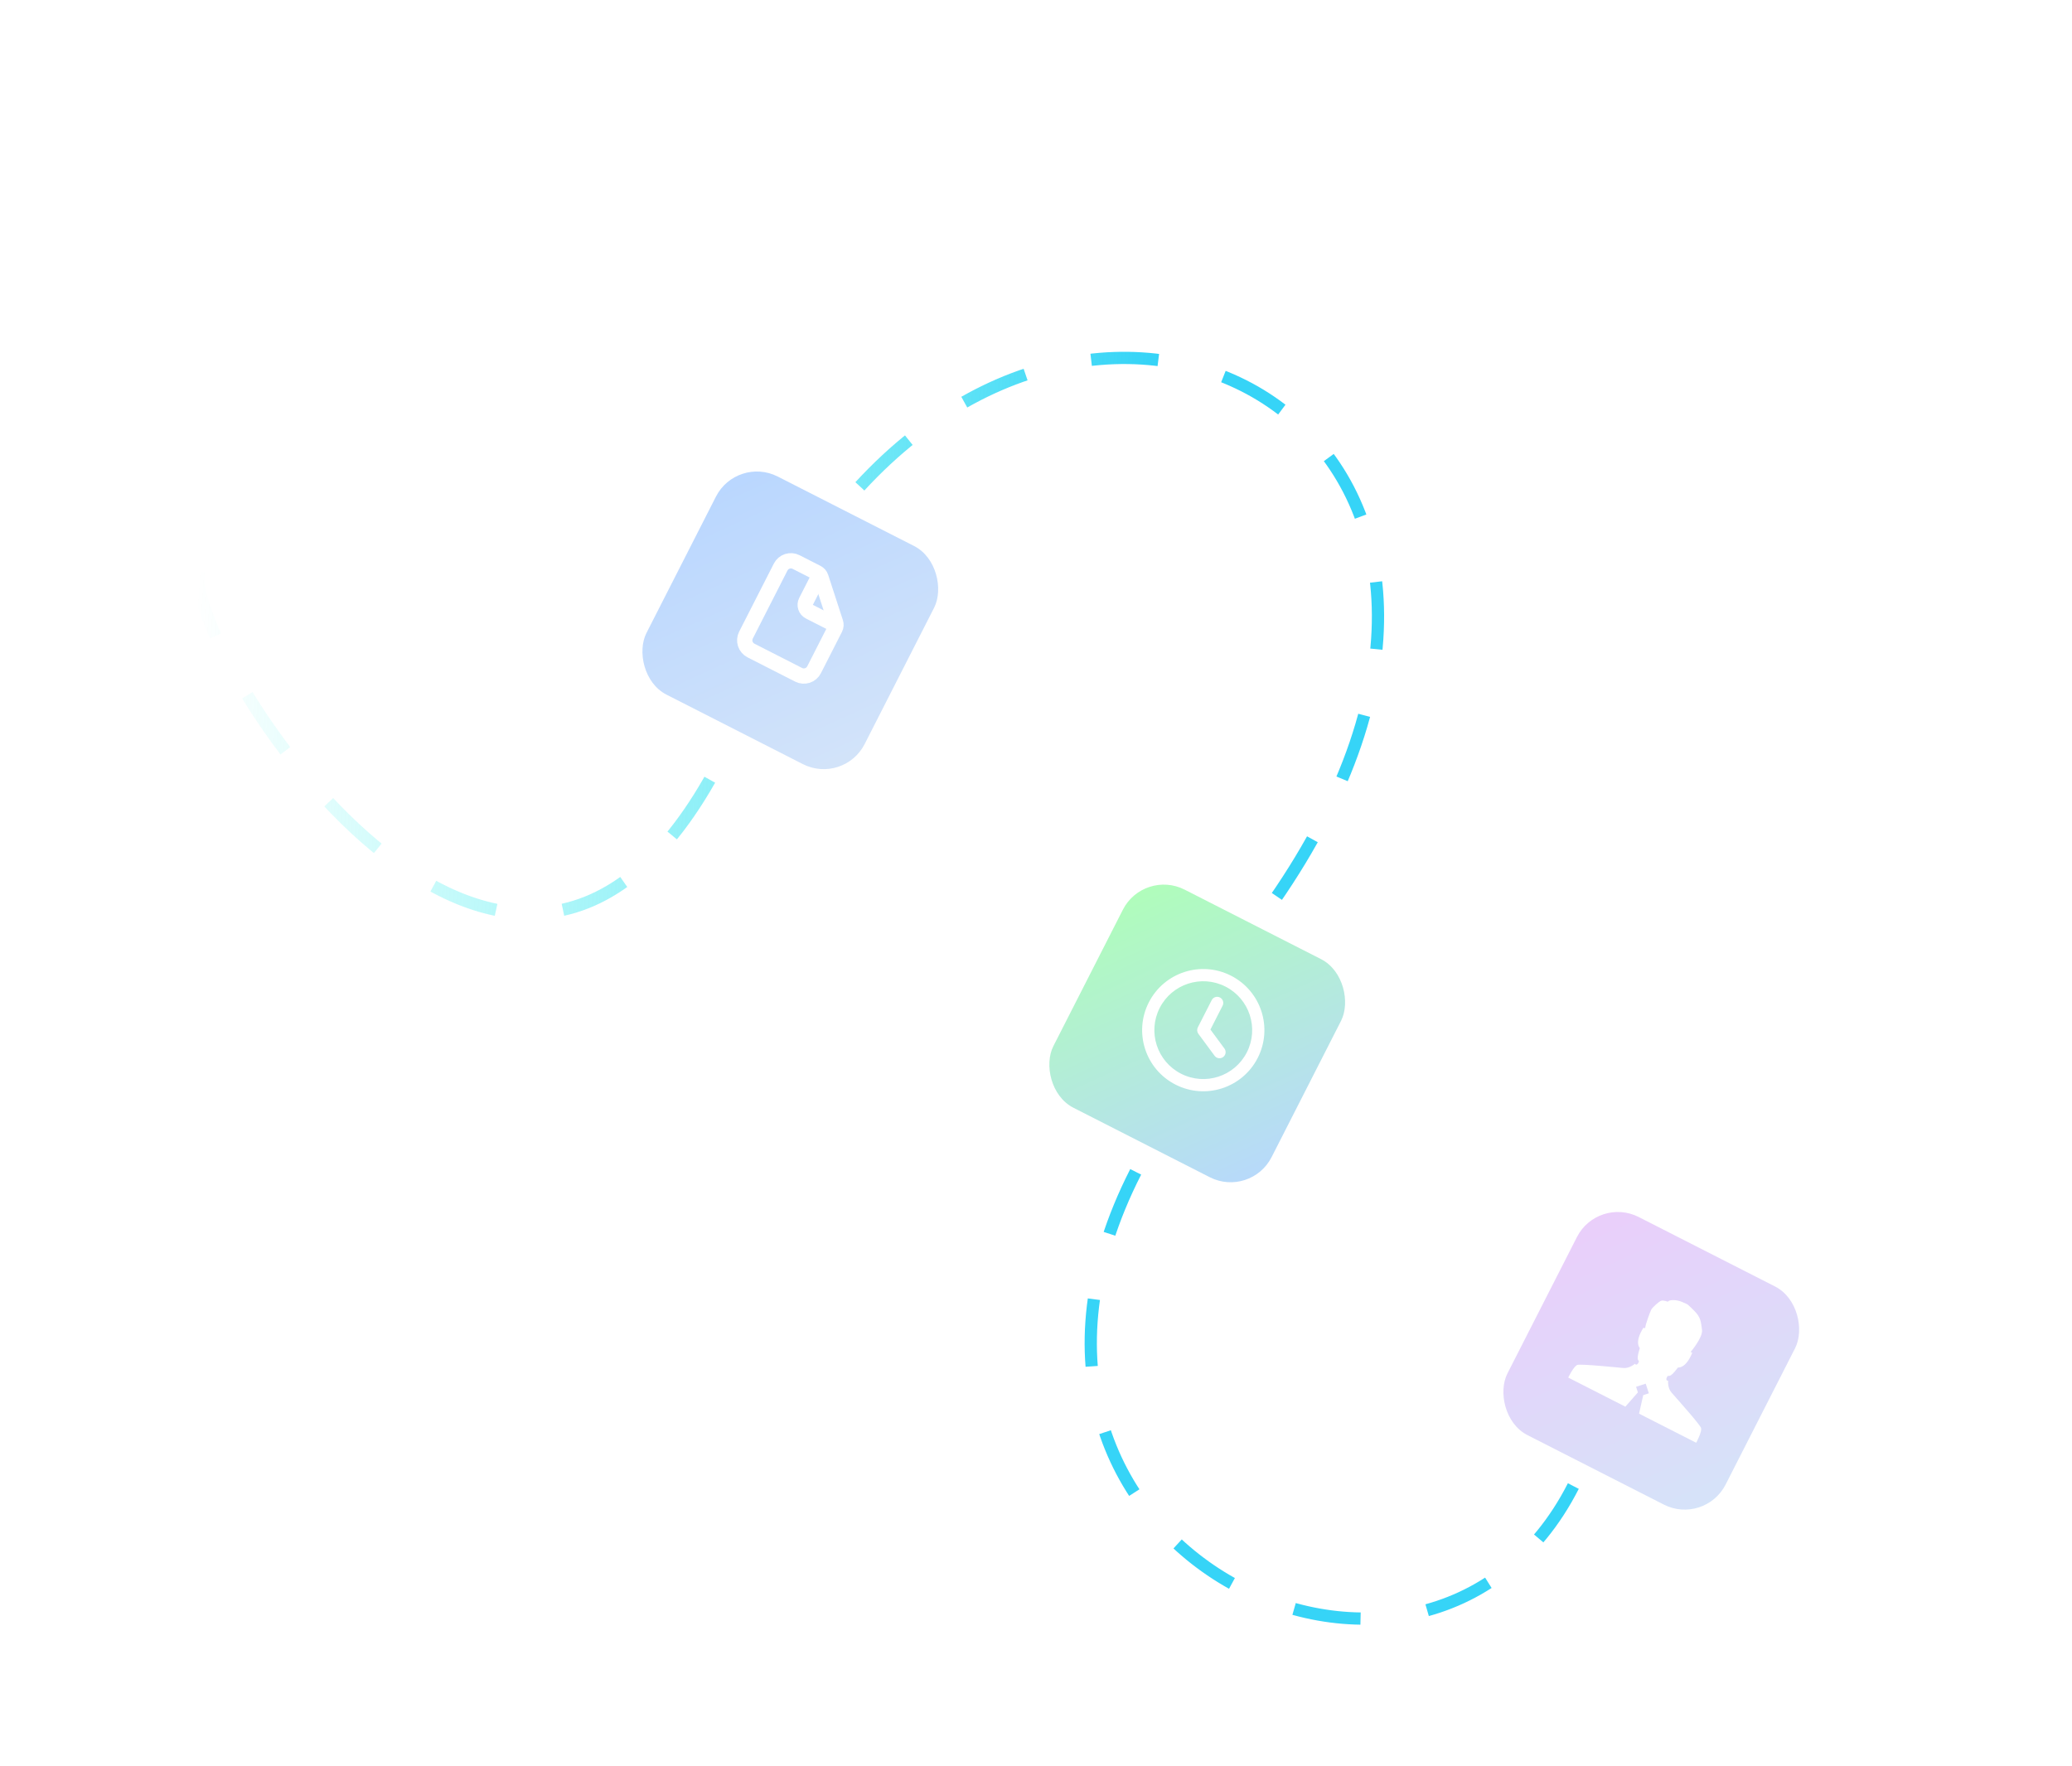 <svg width="677" height="577" viewBox="0 0 677 577" fill="none" xmlns="http://www.w3.org/2000/svg">
<g filter="url(#filter0_ddi_49_238)">
<rect x="241.739" y="147.905" width="80" height="80" rx="15" transform="rotate(27 241.739 147.905)" fill="url(#paint0_linear_49_238)"/>
</g>
<g filter="url(#filter1_i_49_238)">
<path d="M271.88 205.331L264.982 218.869C264.531 219.753 263.747 220.423 262.803 220.73C261.858 221.037 260.83 220.956 259.945 220.505L244.374 212.571C243.489 212.12 242.82 211.336 242.513 210.392C242.206 209.447 242.287 208.419 242.738 207.534L254.072 185.29C254.523 184.405 255.307 183.736 256.251 183.429C257.196 183.122 258.224 183.203 259.109 183.654L265.973 187.151C266.563 187.452 267.009 187.974 267.214 188.604L272.03 203.426C272.234 204.056 272.18 204.741 271.88 205.331Z" stroke="white" stroke-width="5" stroke-linejoin="round"/>
<path d="M266.611 188.177L262.361 196.518C262.06 197.108 262.006 197.793 262.211 198.423C262.415 199.053 262.862 199.575 263.452 199.876L271.793 204.126" stroke="white" stroke-width="5" stroke-linecap="round" stroke-linejoin="round"/>
</g>
<g filter="url(#filter2_ddi_49_238)">
<rect x="374.697" y="282.896" width="80" height="80" rx="15" transform="rotate(27 374.697 282.896)" fill="url(#paint1_linear_49_238)"/>
</g>
<g filter="url(#filter3_i_49_238)">
<path fill-rule="evenodd" clip-rule="evenodd" d="M384.9 350.858C392.762 354.865 402.384 351.738 406.39 343.876C410.396 336.013 407.27 326.392 399.407 322.386C391.545 318.38 381.923 321.506 377.917 329.368C373.911 337.231 377.037 346.852 384.9 350.858ZM383.086 354.418C392.914 359.425 404.941 355.518 409.949 345.689C414.957 335.861 411.049 323.834 401.221 318.827C391.393 313.819 379.366 317.727 374.358 327.555C369.35 337.383 373.258 349.41 383.086 354.418Z" fill="white"/>
<path fill-rule="evenodd" clip-rule="evenodd" d="M397.594 325.945C398.577 326.446 398.968 327.648 398.467 328.631L394.494 336.429L399.065 342.622C399.72 343.509 399.532 344.76 398.645 345.415C397.757 346.07 396.507 345.882 395.852 344.994L390.547 337.808C390.098 337.2 390.031 336.389 390.374 335.715L394.908 326.818C395.408 325.835 396.611 325.444 397.594 325.945Z" fill="white"/>
</g>
<g filter="url(#filter4_ddi_49_238)">
<rect x="523.052" y="389.869" width="80" height="80" rx="15" transform="rotate(27 523.052 389.869)" fill="url(#paint2_linear_49_238)"/>
</g>
<g filter="url(#filter5_i_49_238)">
<path d="M554.795 466.608C554.394 465.408 546.575 456.683 545.17 455.073C543.767 453.479 544.051 451.189 544.051 451.189C544.051 451.189 543.037 451.223 543.663 449.996C544.289 448.766 544.051 451.189 547.257 446.852C547.257 446.852 549.766 447.355 551.923 442.044L551.396 441.776C551.396 441.776 555.486 437.007 555.106 434.493C554.721 431.978 554.829 430.486 552.372 428.125C549.919 425.768 550.884 426.481 548.732 425.497C546.577 424.511 544.24 424.757 543.928 425.369C543.928 425.369 542.564 424.786 541.771 425.045C540.975 425.304 538.846 427.312 538.534 427.925C538.221 428.539 536.556 432.892 536.549 433.99L535.94 433.894C532.907 438.761 534.788 440.497 534.788 440.497C533.164 445.64 534.984 444.023 534.357 445.252C533.732 446.48 533.164 445.64 533.164 445.64C533.164 445.64 531.477 447.213 529.364 447.018C527.251 446.825 515.58 445.631 514.385 446.016C513.184 446.419 511.395 450.147 511.395 450.147L530.066 459.66L534.161 454.991L533.567 453.165L536.713 452.142L537.735 455.287L535.909 455.88L534.538 461.937L553.209 471.45C553.209 471.45 555.185 467.814 554.794 466.601L554.795 466.608Z" fill="white"/>
</g>
<path d="M65.034 186.758C59.406 211.001 166.508 380.24 234.94 249.233M280.957 158.921C372.597 59.353 516.387 149.99 416.136 294.484M371.073 382.926C308.009 506.696 465.553 580.804 514.063 485.598" stroke="url(#paint3_linear_49_238)" stroke-width="4" stroke-linejoin="round" stroke-dasharray="22 22"/>
<defs>
<filter id="filter0_ddi_49_238" x="195.591" y="138.076" width="137.256" height="137.256" filterUnits="userSpaceOnUse" color-interpolation-filters="sRGB">
<feFlood flood-opacity="0" result="BackgroundImageFix"/>
<feColorMatrix in="SourceAlpha" type="matrix" values="0 0 0 0 0 0 0 0 0 0 0 0 0 0 0 0 0 0 127 0" result="hardAlpha"/>
<feOffset dx="5" dy="5"/>
<feGaussianBlur stdDeviation="10"/>
<feComposite in2="hardAlpha" operator="out"/>
<feColorMatrix type="matrix" values="0 0 0 0 0 0 0 0 0 0 0 0 0 0 0 0 0 0 0.1 0"/>
<feBlend mode="normal" in2="BackgroundImageFix" result="effect1_dropShadow_49_238"/>
<feColorMatrix in="SourceAlpha" type="matrix" values="0 0 0 0 0 0 0 0 0 0 0 0 0 0 0 0 0 0 127 0" result="hardAlpha"/>
<feOffset dx="-6" dy="-4"/>
<feGaussianBlur stdDeviation="2.5"/>
<feComposite in2="hardAlpha" operator="out"/>
<feColorMatrix type="matrix" values="0 0 0 0 0.816 0 0 0 0 0.886 0 0 0 0 0.98 0 0 0 0.3 0"/>
<feBlend mode="normal" in2="effect1_dropShadow_49_238" result="effect2_dropShadow_49_238"/>
<feBlend mode="normal" in="SourceGraphic" in2="effect2_dropShadow_49_238" result="shape"/>
<feColorMatrix in="SourceAlpha" type="matrix" values="0 0 0 0 0 0 0 0 0 0 0 0 0 0 0 0 0 0 127 0" result="hardAlpha"/>
<feOffset/>
<feGaussianBlur stdDeviation="3.5"/>
<feComposite in2="hardAlpha" operator="arithmetic" k2="-1" k3="1"/>
<feColorMatrix type="matrix" values="0 0 0 0 0 0 0 0 0 0 0 0 0 0 0 0 0 0 0.04 0"/>
<feBlend mode="normal" in2="shape" result="effect3_innerShadow_49_238"/>
</filter>
<filter id="filter1_i_49_238" x="239.83" y="180.745" width="35.822" height="42.668" filterUnits="userSpaceOnUse" color-interpolation-filters="sRGB">
<feFlood flood-opacity="0" result="BackgroundImageFix"/>
<feBlend mode="normal" in="SourceGraphic" in2="BackgroundImageFix" result="shape"/>
<feColorMatrix in="SourceAlpha" type="matrix" values="0 0 0 0 0 0 0 0 0 0 0 0 0 0 0 0 0 0 127 0" result="hardAlpha"/>
<feOffset dx="1"/>
<feGaussianBlur stdDeviation="1"/>
<feComposite in2="hardAlpha" operator="arithmetic" k2="-1" k3="1"/>
<feColorMatrix type="matrix" values="0 0 0 0 0 0 0 0 0 0 0 0 0 0 0 0 0 0 0.15 0"/>
<feBlend mode="normal" in2="shape" result="effect1_innerShadow_49_238"/>
</filter>
<filter id="filter2_ddi_49_238" x="328.549" y="273.068" width="137.256" height="137.256" filterUnits="userSpaceOnUse" color-interpolation-filters="sRGB">
<feFlood flood-opacity="0" result="BackgroundImageFix"/>
<feColorMatrix in="SourceAlpha" type="matrix" values="0 0 0 0 0 0 0 0 0 0 0 0 0 0 0 0 0 0 127 0" result="hardAlpha"/>
<feOffset dx="5" dy="5"/>
<feGaussianBlur stdDeviation="10"/>
<feComposite in2="hardAlpha" operator="out"/>
<feColorMatrix type="matrix" values="0 0 0 0 0 0 0 0 0 0 0 0 0 0 0 0 0 0 0.1 0"/>
<feBlend mode="normal" in2="BackgroundImageFix" result="effect1_dropShadow_49_238"/>
<feColorMatrix in="SourceAlpha" type="matrix" values="0 0 0 0 0 0 0 0 0 0 0 0 0 0 0 0 0 0 127 0" result="hardAlpha"/>
<feOffset dx="-6" dy="-4"/>
<feGaussianBlur stdDeviation="2.5"/>
<feComposite in2="hardAlpha" operator="out"/>
<feColorMatrix type="matrix" values="0 0 0 0 0.868 0 0 0 0 0.98 0 0 0 0 0.816 0 0 0 0.3 0"/>
<feBlend mode="normal" in2="effect1_dropShadow_49_238" result="effect2_dropShadow_49_238"/>
<feBlend mode="normal" in="SourceGraphic" in2="effect2_dropShadow_49_238" result="shape"/>
<feColorMatrix in="SourceAlpha" type="matrix" values="0 0 0 0 0 0 0 0 0 0 0 0 0 0 0 0 0 0 127 0" result="hardAlpha"/>
<feOffset/>
<feGaussianBlur stdDeviation="3.5"/>
<feComposite in2="hardAlpha" operator="arithmetic" k2="-1" k3="1"/>
<feColorMatrix type="matrix" values="0 0 0 0 0 0 0 0 0 0 0 0 0 0 0 0 0 0 0.04 0"/>
<feBlend mode="normal" in2="shape" result="effect3_innerShadow_49_238"/>
</filter>
<filter id="filter3_i_49_238" x="372.177" y="316.645" width="40.954" height="39.953" filterUnits="userSpaceOnUse" color-interpolation-filters="sRGB">
<feFlood flood-opacity="0" result="BackgroundImageFix"/>
<feBlend mode="normal" in="SourceGraphic" in2="BackgroundImageFix" result="shape"/>
<feColorMatrix in="SourceAlpha" type="matrix" values="0 0 0 0 0 0 0 0 0 0 0 0 0 0 0 0 0 0 127 0" result="hardAlpha"/>
<feOffset dx="1"/>
<feGaussianBlur stdDeviation="1"/>
<feComposite in2="hardAlpha" operator="arithmetic" k2="-1" k3="1"/>
<feColorMatrix type="matrix" values="0 0 0 0 0 0 0 0 0 0 0 0 0 0 0 0 0 0 0.15 0"/>
<feBlend mode="normal" in2="shape" result="effect1_innerShadow_49_238"/>
</filter>
<filter id="filter4_ddi_49_238" x="476.904" y="380.041" width="137.256" height="137.256" filterUnits="userSpaceOnUse" color-interpolation-filters="sRGB">
<feFlood flood-opacity="0" result="BackgroundImageFix"/>
<feColorMatrix in="SourceAlpha" type="matrix" values="0 0 0 0 0 0 0 0 0 0 0 0 0 0 0 0 0 0 127 0" result="hardAlpha"/>
<feOffset dx="5" dy="5"/>
<feGaussianBlur stdDeviation="10"/>
<feComposite in2="hardAlpha" operator="out"/>
<feColorMatrix type="matrix" values="0 0 0 0 0 0 0 0 0 0 0 0 0 0 0 0 0 0 0.1 0"/>
<feBlend mode="normal" in2="BackgroundImageFix" result="effect1_dropShadow_49_238"/>
<feColorMatrix in="SourceAlpha" type="matrix" values="0 0 0 0 0 0 0 0 0 0 0 0 0 0 0 0 0 0 127 0" result="hardAlpha"/>
<feOffset dx="-6" dy="-4"/>
<feGaussianBlur stdDeviation="2.5"/>
<feComposite in2="hardAlpha" operator="out"/>
<feColorMatrix type="matrix" values="0 0 0 0 0.957 0 0 0 0 0.816 0 0 0 0 0.98 0 0 0 0.3 0"/>
<feBlend mode="normal" in2="effect1_dropShadow_49_238" result="effect2_dropShadow_49_238"/>
<feBlend mode="normal" in="SourceGraphic" in2="effect2_dropShadow_49_238" result="shape"/>
<feColorMatrix in="SourceAlpha" type="matrix" values="0 0 0 0 0 0 0 0 0 0 0 0 0 0 0 0 0 0 127 0" result="hardAlpha"/>
<feOffset/>
<feGaussianBlur stdDeviation="3.5"/>
<feComposite in2="hardAlpha" operator="arithmetic" k2="-1" k3="1"/>
<feColorMatrix type="matrix" values="0 0 0 0 0 0 0 0 0 0 0 0 0 0 0 0 0 0 0.04 0"/>
<feBlend mode="normal" in2="shape" result="effect3_innerShadow_49_238"/>
</filter>
<filter id="filter5_i_49_238" x="511.396" y="424.833" width="44.735" height="46.617" filterUnits="userSpaceOnUse" color-interpolation-filters="sRGB">
<feFlood flood-opacity="0" result="BackgroundImageFix"/>
<feBlend mode="normal" in="SourceGraphic" in2="BackgroundImageFix" result="shape"/>
<feColorMatrix in="SourceAlpha" type="matrix" values="0 0 0 0 0 0 0 0 0 0 0 0 0 0 0 0 0 0 127 0" result="hardAlpha"/>
<feOffset dx="1"/>
<feGaussianBlur stdDeviation="1"/>
<feComposite in2="hardAlpha" operator="arithmetic" k2="-1" k3="1"/>
<feColorMatrix type="matrix" values="0 0 0 0 0 0 0 0 0 0 0 0 0 0 0 0 0 0 0.15 0"/>
<feBlend mode="normal" in2="shape" result="effect1_innerShadow_49_238"/>
</filter>
<linearGradient id="paint0_linear_49_238" x1="241.739" y1="147.905" x2="329.564" y2="218.116" gradientUnits="userSpaceOnUse">
<stop stop-color="#B8D6FF"/>
<stop offset="1" stop-color="#D4E4F9"/>
</linearGradient>
<linearGradient id="paint1_linear_49_238" x1="374.697" y1="282.896" x2="462.522" y2="353.108" gradientUnits="userSpaceOnUse">
<stop stop-color="#AFFFB7"/>
<stop offset="1" stop-color="#B8D7FE"/>
</linearGradient>
<linearGradient id="paint2_linear_49_238" x1="523.052" y1="389.869" x2="610.877" y2="460.08" gradientUnits="userSpaceOnUse">
<stop stop-color="#EBCDFA"/>
<stop offset="1" stop-color="#D4E4F9"/>
</linearGradient>
<linearGradient id="paint3_linear_49_238" x1="594.679" y1="308.684" x2="37.83" y2="269.844" gradientUnits="userSpaceOnUse">
<stop offset="0.416" stop-color="#36D4F7"/>
<stop offset="0.962" stop-color="#36F7EB" stop-opacity="0"/>
</linearGradient>
</defs>
</svg>
